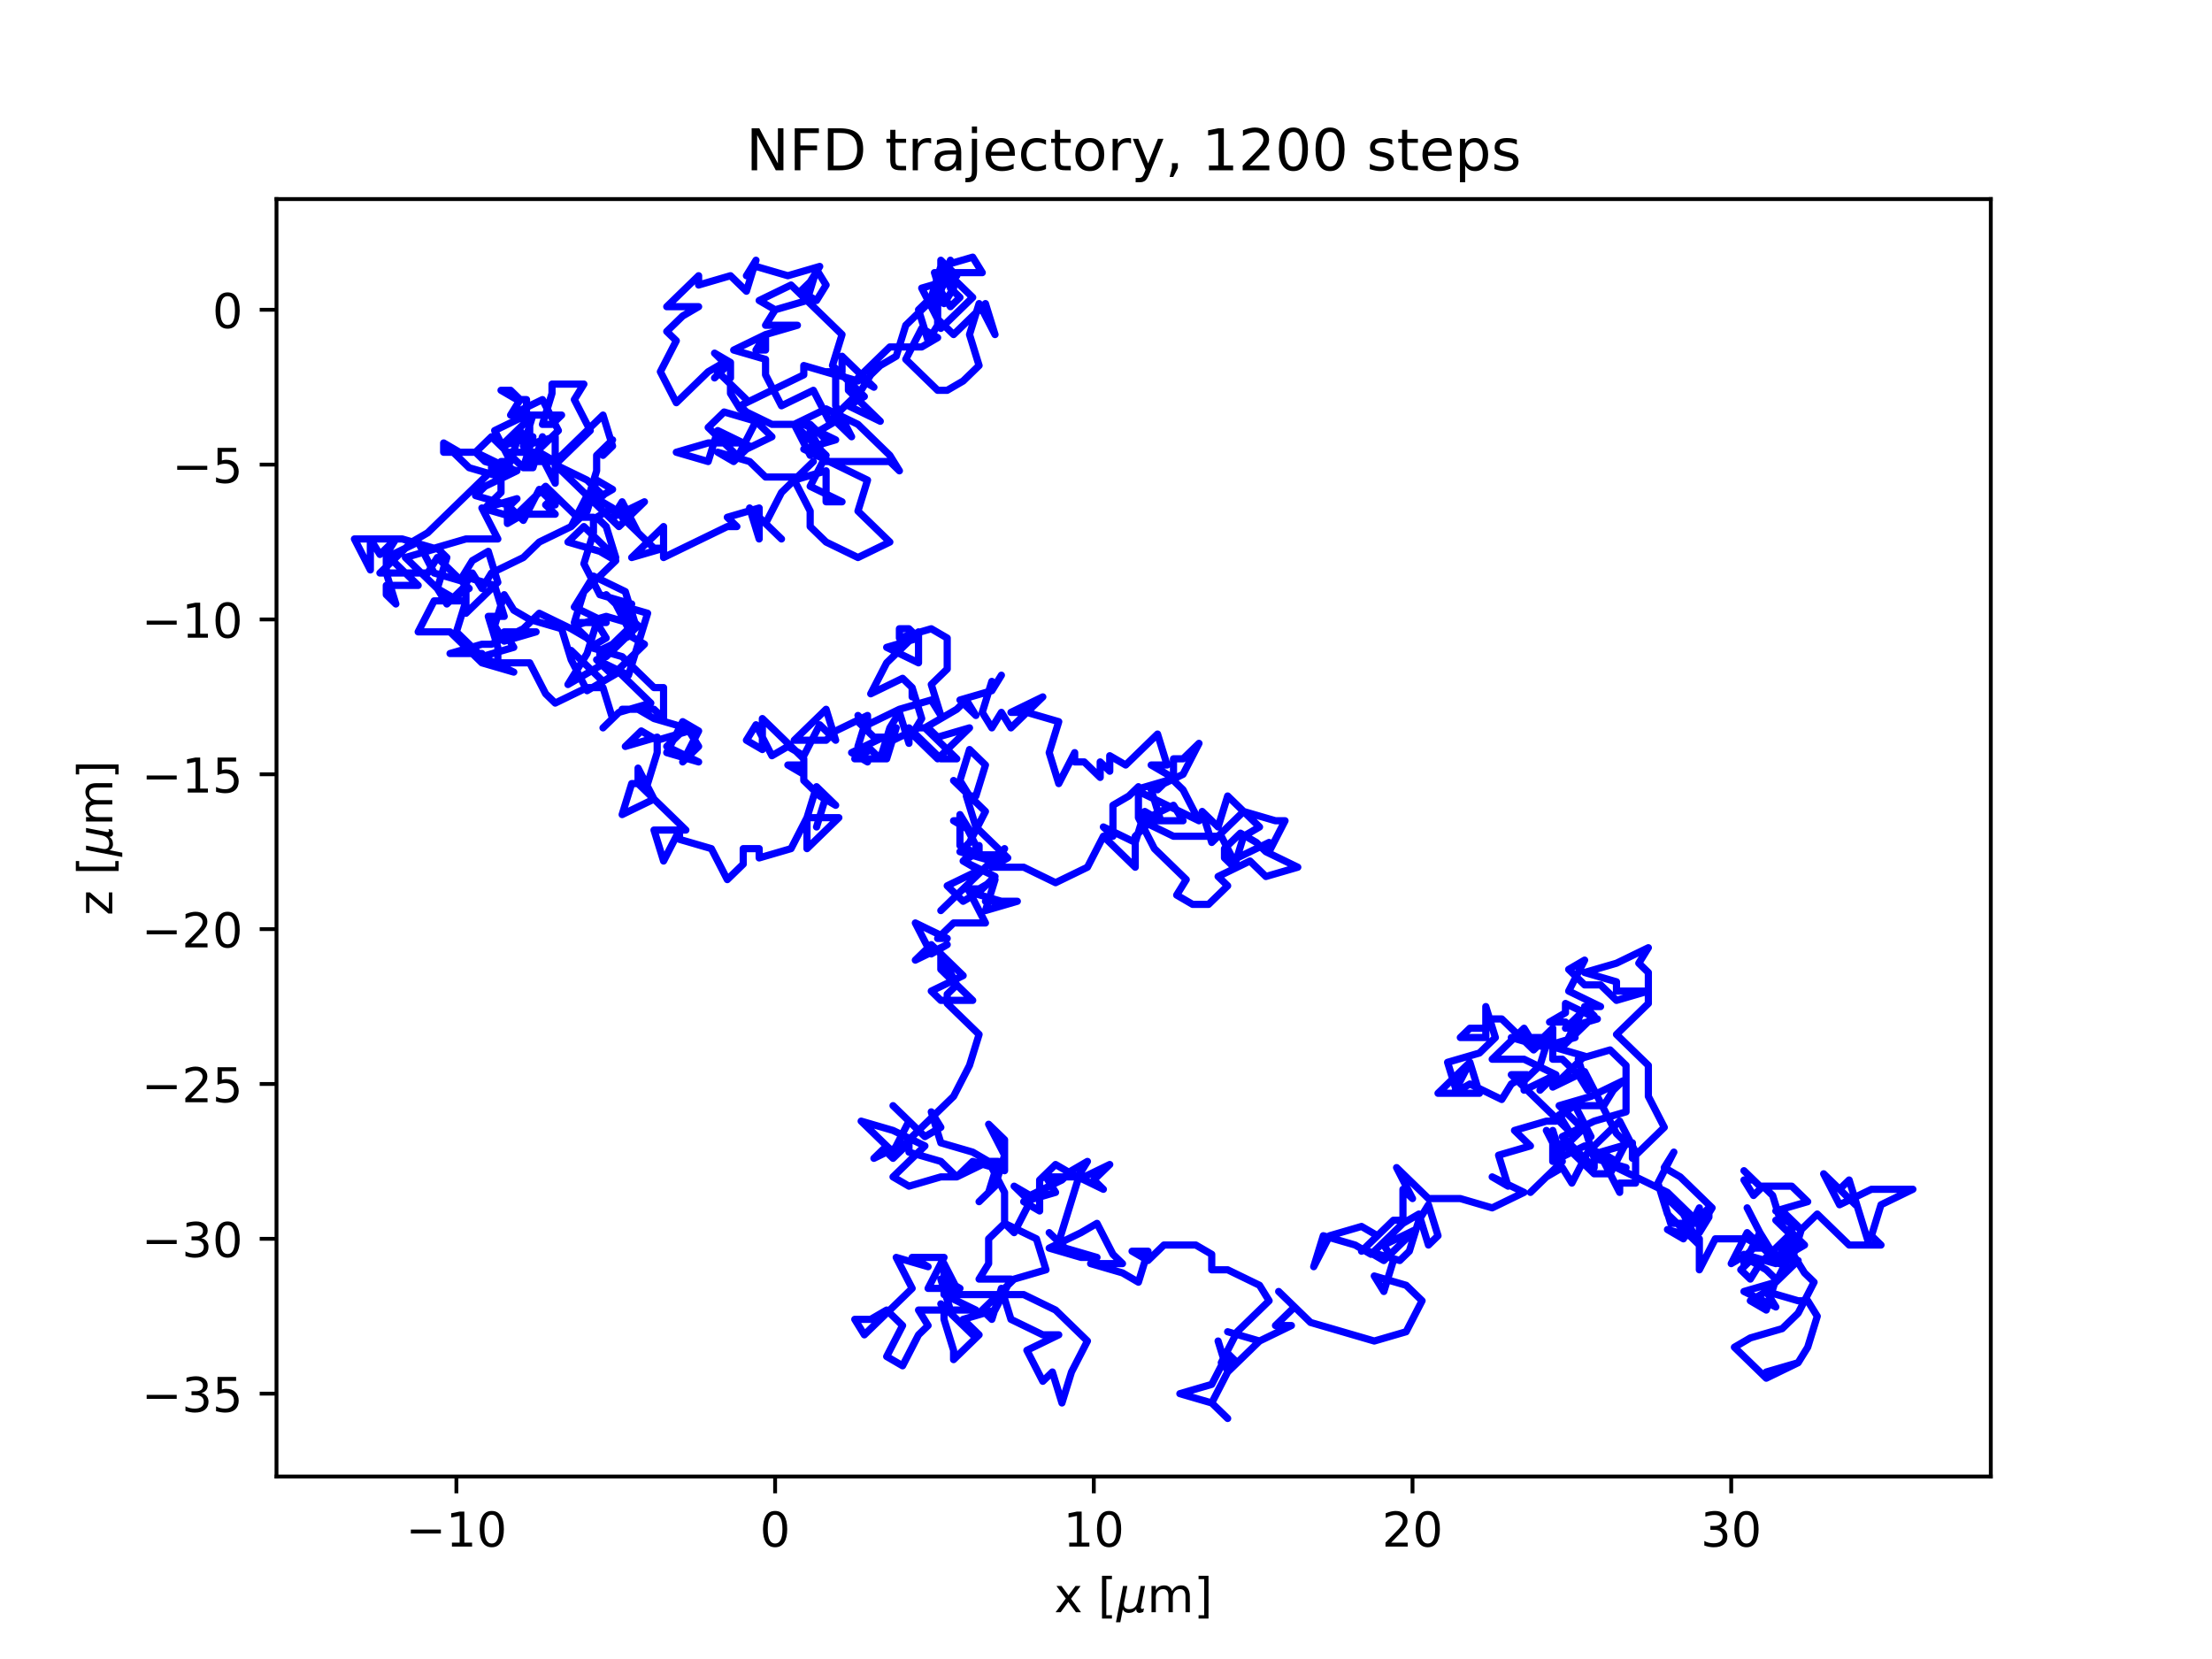 <?xml version="1.0" encoding="utf-8" standalone="no"?>
<!DOCTYPE svg PUBLIC "-//W3C//DTD SVG 1.1//EN"
  "http://www.w3.org/Graphics/SVG/1.1/DTD/svg11.dtd">
<!-- Created with matplotlib (https://matplotlib.org/) -->
<svg height="345.6pt" version="1.1" viewBox="0 0 460.8 345.6" width="460.8pt" xmlns="http://www.w3.org/2000/svg" xmlns:xlink="http://www.w3.org/1999/xlink">
 <defs>
  <style type="text/css">*{stroke-linecap:butt;stroke-linejoin:round;}</style>
 </defs>
 <g id="figure_1">
  <g id="patch_1">
   <path d="M 0 345.6 
L 460.8 345.6 
L 460.8 0 
L 0 0 
z
" style="fill:#ffffff;"/>
  </g>
  <g id="axes_1">
   <g id="patch_2">
    <path d="M 57.6 307.584 
L 414.72 307.584 
L 414.72 41.472 
L 57.6 41.472 
z
" style="fill:#ffffff;"/>
   </g>
   <g id="matplotlib.axis_1">
    <g id="xtick_1">
     <g id="line2d_1">
      <defs>
       <path d="M 0 0 
L 0 3.5 
" id="m70acdffa7f" style="stroke:#000000;stroke-width:0.8;"/>
      </defs>
      <g>
       <use style="stroke:#000000;stroke-width:0.8;" x="95.078" xlink:href="#m70acdffa7f" y="307.584"/>
      </g>
     </g>
     <g id="text_1">
      <!-- −10 -->
      <g transform="translate(84.526 322.182)scale(0.1 -0.1)">
       <defs>
        <path d="M 10.594 35.5 
L 73.188 35.5 
L 73.188 27.203 
L 10.594 27.203 
z
" id="DejaVuSans-8722"/>
        <path d="M 12.406 8.297 
L 28.516 8.297 
L 28.516 63.922 
L 10.984 60.406 
L 10.984 69.391 
L 28.422 72.906 
L 38.281 72.906 
L 38.281 8.297 
L 54.391 8.297 
L 54.391 0 
L 12.406 0 
z
" id="DejaVuSans-49"/>
        <path d="M 31.781 66.406 
Q 24.172 66.406 20.328 58.906 
Q 16.5 51.422 16.5 36.375 
Q 16.5 21.391 20.328 13.891 
Q 24.172 6.391 31.781 6.391 
Q 39.453 6.391 43.281 13.891 
Q 47.125 21.391 47.125 36.375 
Q 47.125 51.422 43.281 58.906 
Q 39.453 66.406 31.781 66.406 
z
M 31.781 74.219 
Q 44.047 74.219 50.516 64.516 
Q 56.984 54.828 56.984 36.375 
Q 56.984 17.969 50.516 8.266 
Q 44.047 -1.422 31.781 -1.422 
Q 19.531 -1.422 13.062 8.266 
Q 6.594 17.969 6.594 36.375 
Q 6.594 54.828 13.062 64.516 
Q 19.531 74.219 31.781 74.219 
z
" id="DejaVuSans-48"/>
       </defs>
       <use xlink:href="#DejaVuSans-8722"/>
       <use x="83.789" xlink:href="#DejaVuSans-49"/>
       <use x="147.412" xlink:href="#DejaVuSans-48"/>
      </g>
     </g>
    </g>
    <g id="xtick_2">
     <g id="line2d_2">
      <g>
       <use style="stroke:#000000;stroke-width:0.8;" x="161.47" xlink:href="#m70acdffa7f" y="307.584"/>
      </g>
     </g>
     <g id="text_2">
      <!-- 0 -->
      <g transform="translate(158.288 322.182)scale(0.1 -0.1)">
       <use xlink:href="#DejaVuSans-48"/>
      </g>
     </g>
    </g>
    <g id="xtick_3">
     <g id="line2d_3">
      <g>
       <use style="stroke:#000000;stroke-width:0.8;" x="227.861" xlink:href="#m70acdffa7f" y="307.584"/>
      </g>
     </g>
     <g id="text_3">
      <!-- 10 -->
      <g transform="translate(221.499 322.182)scale(0.1 -0.1)">
       <use xlink:href="#DejaVuSans-49"/>
       <use x="63.623" xlink:href="#DejaVuSans-48"/>
      </g>
     </g>
    </g>
    <g id="xtick_4">
     <g id="line2d_4">
      <g>
       <use style="stroke:#000000;stroke-width:0.8;" x="294.253" xlink:href="#m70acdffa7f" y="307.584"/>
      </g>
     </g>
     <g id="text_4">
      <!-- 20 -->
      <g transform="translate(287.89 322.182)scale(0.1 -0.1)">
       <defs>
        <path d="M 19.188 8.297 
L 53.609 8.297 
L 53.609 0 
L 7.328 0 
L 7.328 8.297 
Q 12.938 14.109 22.625 23.891 
Q 32.328 33.688 34.812 36.531 
Q 39.547 41.844 41.422 45.531 
Q 43.312 49.219 43.312 52.781 
Q 43.312 58.594 39.234 62.25 
Q 35.156 65.922 28.609 65.922 
Q 23.969 65.922 18.812 64.312 
Q 13.672 62.703 7.812 59.422 
L 7.812 69.391 
Q 13.766 71.781 18.938 73 
Q 24.125 74.219 28.422 74.219 
Q 39.75 74.219 46.484 68.547 
Q 53.219 62.891 53.219 53.422 
Q 53.219 48.922 51.531 44.891 
Q 49.859 40.875 45.406 35.406 
Q 44.188 33.984 37.641 27.219 
Q 31.109 20.453 19.188 8.297 
z
" id="DejaVuSans-50"/>
       </defs>
       <use xlink:href="#DejaVuSans-50"/>
       <use x="63.623" xlink:href="#DejaVuSans-48"/>
      </g>
     </g>
    </g>
    <g id="xtick_5">
     <g id="line2d_5">
      <g>
       <use style="stroke:#000000;stroke-width:0.8;" x="360.644" xlink:href="#m70acdffa7f" y="307.584"/>
      </g>
     </g>
     <g id="text_5">
      <!-- 30 -->
      <g transform="translate(354.282 322.182)scale(0.1 -0.1)">
       <defs>
        <path d="M 40.578 39.312 
Q 47.656 37.797 51.625 33 
Q 55.609 28.219 55.609 21.188 
Q 55.609 10.406 48.188 4.484 
Q 40.766 -1.422 27.094 -1.422 
Q 22.516 -1.422 17.656 -0.516 
Q 12.797 0.391 7.625 2.203 
L 7.625 11.719 
Q 11.719 9.328 16.594 8.109 
Q 21.484 6.891 26.812 6.891 
Q 36.078 6.891 40.938 10.547 
Q 45.797 14.203 45.797 21.188 
Q 45.797 27.641 41.281 31.266 
Q 36.766 34.906 28.719 34.906 
L 20.219 34.906 
L 20.219 43.016 
L 29.109 43.016 
Q 36.375 43.016 40.234 45.922 
Q 44.094 48.828 44.094 54.297 
Q 44.094 59.906 40.109 62.906 
Q 36.141 65.922 28.719 65.922 
Q 24.656 65.922 20.016 65.031 
Q 15.375 64.156 9.812 62.312 
L 9.812 71.094 
Q 15.438 72.656 20.344 73.438 
Q 25.25 74.219 29.594 74.219 
Q 40.828 74.219 47.359 69.109 
Q 53.906 64.016 53.906 55.328 
Q 53.906 49.266 50.438 45.094 
Q 46.969 40.922 40.578 39.312 
z
" id="DejaVuSans-51"/>
       </defs>
       <use xlink:href="#DejaVuSans-51"/>
       <use x="63.623" xlink:href="#DejaVuSans-48"/>
      </g>
     </g>
    </g>
    <g id="text_6">
     <!-- x [${\mu}$m] -->
     <g transform="translate(219.61 335.862)scale(0.1 -0.1)">
      <defs>
       <path d="M 54.891 54.688 
L 35.109 28.078 
L 55.906 0 
L 45.312 0 
L 29.391 21.484 
L 13.484 0 
L 2.875 0 
L 24.125 28.609 
L 4.688 54.688 
L 15.281 54.688 
L 29.781 35.203 
L 44.281 54.688 
z
" id="DejaVuSans-120"/>
       <path id="DejaVuSans-32"/>
       <path d="M 8.594 75.984 
L 29.297 75.984 
L 29.297 69 
L 17.578 69 
L 17.578 -6.203 
L 29.297 -6.203 
L 29.297 -13.188 
L 8.594 -13.188 
z
" id="DejaVuSans-91"/>
       <path d="M -1.312 -20.797 
L 13.375 54.688 
L 22.406 54.688 
L 15.766 20.656 
Q 15.578 19.625 15.422 18.359 
Q 15.281 17.094 15.281 15.828 
Q 15.281 11.281 18.141 8.828 
Q 21 6.391 26.312 6.391 
Q 33.547 6.391 37.984 10.484 
Q 42.438 14.594 44 22.797 
L 50.203 54.688 
L 59.188 54.688 
L 51.031 12.641 
Q 50.828 11.719 50.75 11.031 
Q 50.688 10.359 50.688 9.812 
Q 50.688 8.297 51.297 7.594 
Q 51.906 6.891 53.219 6.891 
Q 53.719 6.891 54.562 7.125 
Q 55.422 7.375 56.984 8.016 
L 55.609 0.781 
Q 53.469 -0.297 51.516 -0.859 
Q 49.562 -1.422 47.703 -1.422 
Q 44.484 -1.422 42.656 0.625 
Q 40.828 2.688 40.828 6.297 
Q 38.094 2.391 34.297 0.484 
Q 30.516 -1.422 25.391 -1.422 
Q 20.844 -1.422 17.453 0.672 
Q 14.062 2.781 12.984 6.203 
L 7.719 -20.797 
z
" id="DejaVuSans-Oblique-956"/>
       <path d="M 52 44.188 
Q 55.375 50.25 60.062 53.125 
Q 64.75 56 71.094 56 
Q 79.641 56 84.281 50.016 
Q 88.922 44.047 88.922 33.016 
L 88.922 0 
L 79.891 0 
L 79.891 32.719 
Q 79.891 40.578 77.094 44.375 
Q 74.312 48.188 68.609 48.188 
Q 61.625 48.188 57.562 43.547 
Q 53.516 38.922 53.516 30.906 
L 53.516 0 
L 44.484 0 
L 44.484 32.719 
Q 44.484 40.625 41.703 44.406 
Q 38.922 48.188 33.109 48.188 
Q 26.219 48.188 22.156 43.531 
Q 18.109 38.875 18.109 30.906 
L 18.109 0 
L 9.078 0 
L 9.078 54.688 
L 18.109 54.688 
L 18.109 46.188 
Q 21.188 51.219 25.484 53.609 
Q 29.781 56 35.688 56 
Q 41.656 56 45.828 52.969 
Q 50 49.953 52 44.188 
z
" id="DejaVuSans-109"/>
       <path d="M 30.422 75.984 
L 30.422 -13.188 
L 9.719 -13.188 
L 9.719 -6.203 
L 21.391 -6.203 
L 21.391 69 
L 9.719 69 
L 9.719 75.984 
z
" id="DejaVuSans-93"/>
      </defs>
      <use transform="translate(0 0.016)" xlink:href="#DejaVuSans-120"/>
      <use transform="translate(59.18 0.016)" xlink:href="#DejaVuSans-32"/>
      <use transform="translate(90.967 0.016)" xlink:href="#DejaVuSans-91"/>
      <use transform="translate(129.98 0.016)" xlink:href="#DejaVuSans-Oblique-956"/>
      <use transform="translate(193.604 0.016)" xlink:href="#DejaVuSans-109"/>
      <use transform="translate(291.016 0.016)" xlink:href="#DejaVuSans-93"/>
     </g>
    </g>
   </g>
   <g id="matplotlib.axis_2">
    <g id="ytick_1">
     <g id="line2d_6">
      <defs>
       <path d="M 0 0 
L -3.5 0 
" id="m8d04ade8d9" style="stroke:#000000;stroke-width:0.8;"/>
      </defs>
      <g>
       <use style="stroke:#000000;stroke-width:0.8;" x="57.6" xlink:href="#m8d04ade8d9" y="290.327"/>
      </g>
     </g>
     <g id="text_7">
      <!-- −35 -->
      <g transform="translate(29.495 294.126)scale(0.1 -0.1)">
       <defs>
        <path d="M 10.797 72.906 
L 49.516 72.906 
L 49.516 64.594 
L 19.828 64.594 
L 19.828 46.734 
Q 21.969 47.469 24.109 47.828 
Q 26.266 48.188 28.422 48.188 
Q 40.625 48.188 47.75 41.5 
Q 54.891 34.812 54.891 23.391 
Q 54.891 11.625 47.562 5.094 
Q 40.234 -1.422 26.906 -1.422 
Q 22.312 -1.422 17.547 -0.641 
Q 12.797 0.141 7.719 1.703 
L 7.719 11.625 
Q 12.109 9.234 16.797 8.062 
Q 21.484 6.891 26.703 6.891 
Q 35.156 6.891 40.078 11.328 
Q 45.016 15.766 45.016 23.391 
Q 45.016 31 40.078 35.438 
Q 35.156 39.891 26.703 39.891 
Q 22.75 39.891 18.812 39.016 
Q 14.891 38.141 10.797 36.281 
z
" id="DejaVuSans-53"/>
       </defs>
       <use xlink:href="#DejaVuSans-8722"/>
       <use x="83.789" xlink:href="#DejaVuSans-51"/>
       <use x="147.412" xlink:href="#DejaVuSans-53"/>
      </g>
     </g>
    </g>
    <g id="ytick_2">
     <g id="line2d_7">
      <g>
       <use style="stroke:#000000;stroke-width:0.8;" x="57.6" xlink:href="#m8d04ade8d9" y="258.071"/>
      </g>
     </g>
     <g id="text_8">
      <!-- −30 -->
      <g transform="translate(29.495 261.87)scale(0.1 -0.1)">
       <use xlink:href="#DejaVuSans-8722"/>
       <use x="83.789" xlink:href="#DejaVuSans-51"/>
       <use x="147.412" xlink:href="#DejaVuSans-48"/>
      </g>
     </g>
    </g>
    <g id="ytick_3">
     <g id="line2d_8">
      <g>
       <use style="stroke:#000000;stroke-width:0.8;" x="57.6" xlink:href="#m8d04ade8d9" y="225.815"/>
      </g>
     </g>
     <g id="text_9">
      <!-- −25 -->
      <g transform="translate(29.495 229.614)scale(0.1 -0.1)">
       <use xlink:href="#DejaVuSans-8722"/>
       <use x="83.789" xlink:href="#DejaVuSans-50"/>
       <use x="147.412" xlink:href="#DejaVuSans-53"/>
      </g>
     </g>
    </g>
    <g id="ytick_4">
     <g id="line2d_9">
      <g>
       <use style="stroke:#000000;stroke-width:0.8;" x="57.6" xlink:href="#m8d04ade8d9" y="193.559"/>
      </g>
     </g>
     <g id="text_10">
      <!-- −20 -->
      <g transform="translate(29.495 197.358)scale(0.1 -0.1)">
       <use xlink:href="#DejaVuSans-8722"/>
       <use x="83.789" xlink:href="#DejaVuSans-50"/>
       <use x="147.412" xlink:href="#DejaVuSans-48"/>
      </g>
     </g>
    </g>
    <g id="ytick_5">
     <g id="line2d_10">
      <g>
       <use style="stroke:#000000;stroke-width:0.8;" x="57.6" xlink:href="#m8d04ade8d9" y="161.303"/>
      </g>
     </g>
     <g id="text_11">
      <!-- −15 -->
      <g transform="translate(29.495 165.102)scale(0.1 -0.1)">
       <use xlink:href="#DejaVuSans-8722"/>
       <use x="83.789" xlink:href="#DejaVuSans-49"/>
       <use x="147.412" xlink:href="#DejaVuSans-53"/>
      </g>
     </g>
    </g>
    <g id="ytick_6">
     <g id="line2d_11">
      <g>
       <use style="stroke:#000000;stroke-width:0.8;" x="57.6" xlink:href="#m8d04ade8d9" y="129.047"/>
      </g>
     </g>
     <g id="text_12">
      <!-- −10 -->
      <g transform="translate(29.495 132.846)scale(0.1 -0.1)">
       <use xlink:href="#DejaVuSans-8722"/>
       <use x="83.789" xlink:href="#DejaVuSans-49"/>
       <use x="147.412" xlink:href="#DejaVuSans-48"/>
      </g>
     </g>
    </g>
    <g id="ytick_7">
     <g id="line2d_12">
      <g>
       <use style="stroke:#000000;stroke-width:0.8;" x="57.6" xlink:href="#m8d04ade8d9" y="96.791"/>
      </g>
     </g>
     <g id="text_13">
      <!-- −5 -->
      <g transform="translate(35.858 100.59)scale(0.1 -0.1)">
       <use xlink:href="#DejaVuSans-8722"/>
       <use x="83.789" xlink:href="#DejaVuSans-53"/>
      </g>
     </g>
    </g>
    <g id="ytick_8">
     <g id="line2d_13">
      <g>
       <use style="stroke:#000000;stroke-width:0.8;" x="57.6" xlink:href="#m8d04ade8d9" y="64.535"/>
      </g>
     </g>
     <g id="text_14">
      <!-- 0 -->
      <g transform="translate(44.237 68.334)scale(0.1 -0.1)">
       <use xlink:href="#DejaVuSans-48"/>
      </g>
     </g>
    </g>
    <g id="text_15">
     <!-- z [${\mu}$m] -->
     <g transform="translate(23.395 190.728)rotate(-90)scale(0.1 -0.1)">
      <defs>
       <path d="M 5.516 54.688 
L 48.188 54.688 
L 48.188 46.484 
L 14.406 7.172 
L 48.188 7.172 
L 48.188 0 
L 4.297 0 
L 4.297 8.203 
L 38.094 47.516 
L 5.516 47.516 
z
" id="DejaVuSans-122"/>
      </defs>
      <use transform="translate(0 0.016)" xlink:href="#DejaVuSans-122"/>
      <use transform="translate(52.49 0.016)" xlink:href="#DejaVuSans-32"/>
      <use transform="translate(84.277 0.016)" xlink:href="#DejaVuSans-91"/>
      <use transform="translate(123.291 0.016)" xlink:href="#DejaVuSans-Oblique-956"/>
      <use transform="translate(186.914 0.016)" xlink:href="#DejaVuSans-109"/>
      <use transform="translate(284.326 0.016)" xlink:href="#DejaVuSans-93"/>
     </g>
    </g>
   </g>
   <g id="line2d_14">
    <path clip-path="url(#pd088f63773)" d="M 161.47 64.535 
L 158.15 62.6 
L 164.789 59.374 
L 175.412 69.696 
L 173.42 76.147 
L 180.059 82.598 
L 176.74 84.534 
L 183.379 87.759 
L 176.74 81.308 
L 176.74 79.373 
L 178.731 79.373 
L 172.092 77.437 
L 175.412 77.437 
L 175.412 74.212 
L 182.051 80.663 
L 178.731 78.728 
L 185.37 72.276 
L 192.01 72.276 
L 195.329 70.341 
L 192.01 68.406 
L 188.69 74.857 
L 195.329 81.308 
L 197.321 81.308 
L 200.641 79.373 
L 203.96 76.147 
L 201.968 69.696 
L 203.96 63.245 
L 207.28 69.696 
L 205.288 63.245 
L 198.649 69.696 
L 195.329 66.47 
L 192.01 60.019 
L 198.649 58.084 
L 198.649 60.019 
L 196.657 63.245 
L 194.665 56.794 
L 204.624 56.794 
L 202.632 53.568 
L 195.993 55.503 
L 202.632 61.955 
L 195.993 68.406 
L 194.001 61.955 
L 195.993 55.503 
L 199.313 57.439 
L 195.993 54.213 
L 195.993 60.664 
L 197.985 54.213 
L 195.993 60.664 
L 197.985 63.89 
L 197.985 63.89 
L 199.977 61.955 
L 197.985 60.019 
L 197.985 58.084 
L 191.346 64.535 
L 193.337 70.986 
L 195.329 67.761 
L 195.329 61.309 
L 188.69 67.761 
L 186.698 74.212 
L 183.379 76.147 
L 181.387 78.083 
L 179.395 81.308 
L 172.756 87.759 
L 169.437 81.308 
L 162.797 84.534 
L 159.478 78.083 
L 159.478 74.857 
L 152.839 72.922 
L 159.478 69.696 
L 159.478 72.922 
L 157.486 72.922 
L 159.478 69.696 
L 166.117 67.761 
L 159.478 67.761 
L 161.47 64.535 
L 168.109 62.6 
L 170.1 56.148 
L 172.092 59.374 
L 170.1 62.6 
L 166.781 60.664 
L 168.773 58.729 
L 170.764 55.503 
L 164.125 57.439 
L 157.486 55.503 
L 155.494 57.439 
L 157.486 54.213 
L 155.494 60.664 
L 152.175 57.439 
L 145.536 59.374 
L 145.536 57.439 
L 138.896 63.89 
L 145.536 63.89 
L 142.216 65.825 
L 138.896 69.051 
L 140.888 70.986 
L 137.569 77.437 
L 140.888 83.889 
L 147.527 77.437 
L 150.847 75.502 
L 148.855 73.567 
L 152.175 75.502 
L 152.175 78.728 
L 152.175 75.502 
L 148.855 78.728 
L 150.847 76.792 
L 148.855 76.792 
L 155.494 83.244 
L 152.175 80.018 
L 152.175 81.953 
L 154.166 85.179 
L 160.806 88.404 
L 167.445 88.404 
L 174.084 91.63 
L 167.445 93.565 
L 180.723 100.017 
L 178.731 106.468 
L 185.37 112.919 
L 178.731 116.145 
L 172.092 112.919 
L 168.773 109.693 
L 168.773 106.468 
L 165.453 100.017 
L 172.092 98.081 
L 172.092 104.532 
L 175.412 104.532 
L 168.773 101.307 
L 172.092 94.856 
L 165.453 88.404 
L 168.773 88.404 
L 172.092 91.63 
L 168.773 94.856 
L 165.453 88.404 
L 172.092 85.179 
L 178.731 88.404 
L 185.37 94.856 
L 187.362 98.081 
L 185.37 96.146 
L 172.092 96.146 
L 168.773 89.695 
L 170.764 89.695 
L 174.084 87.759 
L 177.404 90.985 
L 174.084 84.534 
L 174.084 78.083 
L 167.445 76.147 
L 167.445 78.083 
L 154.166 84.534 
L 157.486 87.759 
L 154.166 94.211 
L 160.806 90.985 
L 157.486 87.759 
L 150.847 85.824 
L 147.527 89.05 
L 154.166 95.501 
L 150.847 92.275 
L 150.847 90.34 
L 154.166 92.275 
L 147.527 92.275 
L 140.888 94.211 
L 147.527 96.146 
L 149.519 89.695 
L 156.158 92.92 
L 152.839 96.146 
L 149.519 94.211 
L 156.158 96.146 
L 159.478 99.372 
L 166.117 99.372 
L 169.437 96.146 
L 162.797 102.597 
L 159.478 109.048 
L 162.797 112.274 
L 156.158 105.823 
L 158.15 112.274 
L 158.15 105.823 
L 151.511 107.758 
L 153.503 109.693 
L 151.511 109.693 
L 138.233 116.145 
L 138.233 109.693 
L 131.593 116.145 
L 131.593 116.145 
L 138.233 114.209 
L 136.241 114.209 
L 129.602 107.758 
L 132.921 110.984 
L 129.602 104.532 
L 127.61 107.758 
L 134.249 104.532 
L 128.938 109.693 
L 122.299 103.242 
L 125.618 103.242 
L 122.299 100.017 
L 115.659 96.791 
L 122.299 103.242 
L 118.979 109.693 
L 118.979 109.693 
L 122.299 106.468 
L 122.299 104.532 
L 124.29 98.081 
L 124.29 94.856 
L 127.61 91.63 
L 125.618 94.856 
L 127.61 92.92 
L 125.618 86.469 
L 115.659 96.146 
L 112.34 94.211 
L 105.701 94.211 
L 112.34 94.211 
L 115.659 100.662 
L 115.659 90.985 
L 109.02 92.92 
L 111.012 86.469 
L 104.373 92.92 
L 111.012 90.985 
L 109.02 97.436 
L 111.012 97.436 
L 113.004 90.985 
L 111.012 97.436 
L 109.02 97.436 
L 102.381 90.985 
L 99.062 94.211 
L 105.701 97.436 
L 102.381 97.436 
L 104.373 99.372 
L 106.365 97.436 
L 104.373 99.372 
L 97.734 97.436 
L 94.414 94.211 
L 92.422 94.211 
L 92.422 92.275 
L 95.742 94.211 
L 99.062 94.211 
L 101.053 96.146 
L 101.053 96.146 
L 107.692 98.081 
L 101.053 101.307 
L 99.062 103.242 
L 105.701 105.178 
L 109.02 108.403 
L 112.34 101.952 
L 115.659 105.178 
L 115.659 103.242 
L 115.659 103.242 
L 113.668 105.178 
L 115.659 107.113 
L 109.02 107.113 
L 105.701 109.048 
L 105.701 105.823 
L 107.692 103.887 
L 101.053 105.823 
L 104.373 102.597 
L 104.373 96.146 
L 106.365 96.146 
L 103.045 89.695 
L 109.684 86.469 
L 109.684 83.244 
L 107.692 83.244 
L 104.373 81.308 
L 106.365 81.308 
L 108.356 83.244 
L 106.365 86.469 
L 113.004 83.244 
L 116.323 89.695 
L 109.684 96.146 
L 116.323 96.146 
L 122.962 89.695 
L 119.643 83.244 
L 121.635 80.018 
L 114.995 80.018 
L 114.995 81.953 
L 113.004 88.404 
L 114.995 88.404 
L 116.987 86.469 
L 110.348 86.469 
L 110.348 92.92 
L 108.356 89.695 
L 106.365 96.146 
L 104.373 96.146 
L 89.103 110.984 
L 85.783 112.919 
L 79.144 119.37 
L 89.103 119.37 
L 91.095 116.145 
L 97.734 122.596 
L 94.414 124.531 
L 91.095 122.596 
L 84.455 116.145 
L 91.095 114.209 
L 93.086 116.145 
L 91.095 122.596 
L 93.086 125.821 
L 96.406 122.596 
L 98.398 119.37 
L 100.389 122.596 
L 102.381 119.37 
L 109.02 116.145 
L 112.34 112.919 
L 112.34 112.919 
L 118.979 109.693 
L 122.299 106.468 
L 124.29 100.017 
L 127.61 101.952 
L 124.29 103.887 
L 127.61 105.823 
L 124.29 107.758 
L 126.282 109.693 
L 128.274 116.145 
L 121.635 109.693 
L 118.315 112.919 
L 124.954 114.854 
L 128.274 116.79 
L 121.635 123.241 
L 119.643 129.692 
L 126.282 129.692 
L 119.643 126.467 
L 123.626 120.015 
L 130.266 123.241 
L 132.257 129.692 
L 125.618 136.143 
L 122.299 132.918 
L 118.979 130.982 
L 112.34 127.757 
L 109.02 130.982 
L 102.381 134.208 
L 100.389 134.208 
L 93.75 136.143 
L 100.389 136.143 
L 98.398 136.143 
L 101.717 138.079 
L 95.078 131.628 
L 97.07 125.176 
L 90.431 125.176 
L 87.111 131.628 
L 93.75 131.628 
L 100.389 138.079 
L 107.028 140.014 
L 100.389 136.788 
L 107.028 134.853 
L 105.037 131.628 
L 111.676 131.628 
L 105.037 133.563 
L 103.045 130.337 
L 105.037 123.886 
L 107.028 127.112 
L 110.348 129.047 
L 116.987 130.982 
L 118.979 137.434 
L 122.299 143.885 
L 125.618 141.949 
L 118.979 135.498 
L 125.618 141.949 
L 128.938 140.014 
L 135.577 146.465 
L 128.938 148.401 
L 125.618 151.626 
L 127.61 149.691 
L 125.618 143.24 
L 122.299 143.24 
L 115.659 146.465 
L 113.668 144.53 
L 110.348 138.079 
L 103.709 138.079 
L 103.709 134.853 
L 101.717 128.402 
L 105.037 128.402 
L 103.045 121.951 
L 96.406 120.015 
L 98.398 116.79 
L 101.717 114.854 
L 103.709 121.306 
L 97.07 127.757 
L 97.07 121.306 
L 90.431 119.37 
L 87.111 112.919 
L 80.472 116.145 
L 80.472 119.37 
L 82.464 125.821 
L 80.472 123.886 
L 80.472 121.951 
L 87.111 121.951 
L 80.472 115.5 
L 82.464 112.274 
L 79.144 115.5 
L 77.152 112.274 
L 73.833 112.274 
L 77.152 118.725 
L 77.152 112.274 
L 83.791 112.274 
L 90.431 114.209 
L 97.07 112.274 
L 103.709 112.274 
L 100.389 105.823 
L 107.028 107.758 
L 113.668 101.307 
L 120.307 107.758 
L 123.626 107.758 
L 123.626 110.984 
L 121.635 117.435 
L 124.954 123.886 
L 131.593 125.821 
L 128.274 125.821 
L 134.913 127.757 
L 130.929 140.659 
L 124.29 137.434 
L 127.61 140.659 
L 134.249 134.208 
L 130.929 132.273 
L 132.921 130.337 
L 126.282 136.788 
L 119.643 130.337 
L 126.282 128.402 
L 132.921 130.337 
L 126.282 123.886 
L 128.274 125.821 
L 131.593 132.273 
L 124.954 135.498 
L 124.954 138.724 
L 118.315 142.595 
L 122.299 136.143 
L 124.29 129.692 
L 126.282 132.918 
L 122.962 134.853 
L 129.602 136.788 
L 136.241 143.24 
L 138.233 143.24 
L 138.233 149.691 
L 136.241 147.756 
L 129.602 147.756 
L 132.921 147.756 
L 136.241 149.691 
L 142.88 151.626 
L 138.896 155.497 
L 145.536 158.723 
L 138.896 156.787 
L 142.216 150.336 
L 145.536 152.271 
L 142.216 158.723 
L 145.536 155.497 
L 143.544 152.271 
L 136.905 154.207 
L 133.585 152.271 
L 130.266 155.497 
L 136.905 153.562 
L 136.905 156.787 
L 134.913 163.238 
L 131.593 163.238 
L 131.593 163.238 
L 129.602 169.69 
L 136.241 166.464 
L 132.921 160.013 
L 132.921 163.238 
L 142.88 172.915 
L 136.241 172.915 
L 138.233 179.366 
L 141.552 172.915 
L 141.552 174.851 
L 148.191 176.786 
L 151.511 183.237 
L 154.83 180.012 
L 154.83 176.786 
L 158.15 176.786 
L 158.15 178.721 
L 164.789 176.786 
L 168.109 170.335 
L 174.748 170.335 
L 168.109 176.786 
L 168.109 170.335 
L 170.1 163.884 
L 172.092 165.819 
L 170.1 172.27 
L 172.092 165.819 
L 174.084 167.754 
L 170.764 165.819 
L 167.445 162.593 
L 167.445 159.368 
L 164.125 159.368 
L 167.445 161.303 
L 167.445 158.077 
L 158.814 149.691 
L 158.814 156.142 
L 155.494 154.207 
L 157.486 150.981 
L 160.806 157.432 
L 164.125 155.497 
L 167.445 157.432 
L 170.764 150.981 
L 174.084 154.207 
L 172.092 147.756 
L 165.453 154.207 
L 172.092 154.207 
L 174.084 152.271 
L 180.723 149.046 
L 180.723 152.271 
L 180.723 149.046 
L 178.731 155.497 
L 180.723 158.723 
L 177.404 156.787 
L 184.043 153.562 
L 182.051 153.562 
L 178.731 150.336 
L 180.723 152.271 
L 178.731 149.046 
L 180.723 150.981 
L 187.362 147.756 
L 194.001 145.82 
L 195.993 149.046 
L 194.001 142.595 
L 197.321 139.369 
L 197.321 132.918 
L 194.001 130.982 
L 187.362 132.918 
L 187.362 130.982 
L 189.354 130.982 
L 191.346 132.918 
L 184.707 134.853 
L 191.346 138.079 
L 191.346 131.628 
L 184.707 138.079 
L 181.387 144.53 
L 188.026 141.304 
L 190.018 143.24 
L 190.018 145.175 
L 190.018 143.24 
L 192.01 149.691 
L 190.018 152.916 
L 195.329 158.077 
L 201.968 151.626 
L 195.329 153.562 
L 193.337 151.626 
L 191.346 151.626 
L 191.346 151.626 
L 184.707 154.852 
L 186.698 151.626 
L 184.707 158.077 
L 178.067 158.077 
L 181.387 156.142 
L 183.379 158.077 
L 185.37 151.626 
L 187.362 148.401 
L 189.354 154.852 
L 189.354 151.626 
L 195.993 158.077 
L 199.313 158.077 
L 192.674 151.626 
L 199.313 147.756 
L 201.304 145.82 
L 203.296 149.046 
L 199.977 145.82 
L 206.616 143.885 
L 208.608 140.659 
L 206.616 143.885 
L 206.616 141.949 
L 204.624 148.401 
L 206.616 151.626 
L 208.608 148.401 
L 210.599 151.626 
L 217.238 145.175 
L 210.599 148.401 
L 213.919 148.401 
L 220.558 150.336 
L 218.566 156.787 
L 220.558 163.238 
L 223.878 156.787 
L 223.878 158.723 
L 225.869 158.723 
L 229.189 161.948 
L 229.189 158.723 
L 231.181 160.658 
L 231.181 157.432 
L 234.5 159.368 
L 241.139 152.916 
L 243.131 159.368 
L 239.812 159.368 
L 243.131 161.303 
L 246.451 164.529 
L 249.77 170.98 
L 236.492 164.529 
L 243.131 162.593 
L 241.139 164.529 
L 244.459 161.303 
L 244.459 158.077 
L 246.451 158.077 
L 249.77 154.852 
L 246.451 161.303 
L 239.812 164.529 
L 241.803 170.98 
L 238.484 169.044 
L 236.492 175.496 
L 229.853 172.27 
L 231.845 174.205 
L 231.845 167.754 
L 235.164 165.819 
L 237.156 163.884 
L 237.156 170.335 
L 240.475 176.786 
L 247.115 183.237 
L 245.123 186.463 
L 248.442 188.398 
L 251.762 188.398 
L 255.745 184.527 
L 253.754 182.592 
L 260.393 179.366 
L 263.712 182.592 
L 270.352 180.657 
L 263.712 177.431 
L 261.721 175.496 
L 258.401 173.56 
L 255.082 176.786 
L 255.082 178.721 
L 257.073 180.657 
L 259.065 174.205 
L 262.385 172.27 
L 255.745 165.819 
L 253.754 172.27 
L 250.434 169.044 
L 252.426 175.496 
L 259.065 169.044 
L 265.704 170.98 
L 267.696 170.98 
L 264.376 177.431 
L 264.376 175.496 
L 257.737 178.721 
L 255.745 178.721 
L 257.737 180.657 
L 254.418 174.205 
L 244.459 174.205 
L 237.82 170.98 
L 244.459 167.754 
L 246.451 170.98 
L 239.812 170.98 
L 236.492 174.205 
L 236.492 180.657 
L 229.853 174.205 
L 226.533 180.657 
L 219.894 183.882 
L 213.255 180.657 
L 206.616 180.657 
L 209.935 178.721 
L 203.296 172.27 
L 201.304 165.819 
L 203.296 165.819 
L 205.288 159.368 
L 201.968 156.142 
L 199.977 162.593 
L 201.968 165.819 
L 198.649 162.593 
L 205.288 169.044 
L 201.968 175.496 
L 199.977 177.431 
L 206.616 179.366 
L 199.977 176.141 
L 199.977 169.69 
L 201.968 172.915 
L 198.649 170.98 
L 200.641 170.98 
L 203.96 177.431 
L 200.641 179.366 
L 203.96 181.302 
L 197.321 184.527 
L 200.641 187.753 
L 203.96 185.818 
L 207.28 182.592 
L 200.641 179.366 
L 203.96 176.141 
L 203.96 178.076 
L 209.271 178.076 
L 207.28 180.012 
L 209.271 176.786 
L 195.993 189.688 
L 200.641 185.172 
L 203.96 185.172 
L 207.28 183.237 
L 207.28 183.237 
L 205.288 189.688 
L 211.927 187.753 
L 205.288 187.753 
L 208.608 187.753 
L 201.968 185.818 
L 205.288 192.269 
L 198.649 192.269 
L 195.329 195.494 
L 197.321 195.494 
L 190.682 192.269 
L 190.682 192.269 
L 194.001 198.72 
L 197.321 196.785 
L 190.682 200.01 
L 194.001 196.785 
L 200.641 203.236 
L 194.001 206.461 
L 195.993 208.397 
L 202.632 208.397 
L 195.993 201.946 
L 195.993 198.72 
L 199.313 205.171 
L 197.321 207.107 
L 197.321 209.042 
L 203.96 215.493 
L 201.968 221.944 
L 198.649 228.396 
L 188.69 238.072 
L 182.051 241.298 
L 184.043 239.363 
L 186.034 241.298 
L 189.354 238.072 
L 189.354 240.008 
L 195.993 241.943 
L 199.313 245.169 
L 205.952 241.943 
L 207.944 241.943 
L 205.952 248.394 
L 203.96 250.33 
L 207.28 247.104 
L 209.271 240.653 
L 205.952 234.202 
L 209.271 237.427 
L 209.271 237.427 
L 209.271 243.878 
L 202.632 241.943 
L 199.313 245.169 
L 195.993 245.169 
L 189.354 247.104 
L 189.354 247.104 
L 186.034 245.169 
L 192.674 238.717 
L 186.034 235.492 
L 179.395 233.556 
L 186.034 240.008 
L 189.354 233.556 
L 186.034 230.331 
L 192.674 236.782 
L 195.993 234.847 
L 194.001 231.621 
L 195.993 238.072 
L 202.632 240.008 
L 205.952 241.943 
L 209.271 248.394 
L 209.271 254.845 
L 215.911 258.071 
L 217.902 264.522 
L 211.263 266.458 
L 204.624 272.909 
L 206.616 274.844 
L 208.608 268.393 
L 210.599 274.844 
L 217.238 278.07 
L 220.558 278.07 
L 213.919 281.295 
L 217.238 287.747 
L 219.23 285.811 
L 221.222 292.262 
L 223.214 285.811 
L 226.533 279.36 
L 219.894 272.909 
L 213.255 269.683 
L 197.985 269.683 
L 195.993 266.458 
L 197.985 272.909 
L 191.346 272.909 
L 193.337 276.134 
L 191.346 278.07 
L 188.026 284.521 
L 184.707 282.586 
L 188.026 276.134 
L 184.707 272.909 
L 181.387 274.844 
L 178.067 274.844 
L 180.059 278.07 
L 190.018 268.393 
L 186.698 261.942 
L 193.337 263.877 
L 190.018 261.942 
L 196.657 261.942 
L 193.337 268.393 
L 199.977 268.393 
L 196.657 266.458 
L 199.977 269.683 
L 196.657 263.232 
L 196.657 269.683 
L 203.296 272.909 
L 196.657 272.909 
L 196.657 274.844 
L 198.649 281.295 
L 198.649 283.231 
L 203.96 278.07 
L 200.641 274.844 
L 202.632 278.07 
L 195.993 271.619 
L 202.632 278.07 
L 200.641 274.844 
L 207.28 272.909 
L 210.599 266.458 
L 203.96 266.458 
L 205.952 263.232 
L 205.952 258.071 
L 209.271 254.845 
L 211.263 256.781 
L 214.583 250.33 
L 211.263 247.104 
L 214.583 249.039 
L 221.222 245.814 
L 223.214 243.878 
L 226.533 241.943 
L 224.541 245.169 
L 217.902 245.169 
L 219.894 248.394 
L 213.255 250.33 
L 216.575 252.265 
L 216.575 245.814 
L 219.894 242.588 
L 223.214 244.524 
L 229.853 247.749 
L 227.861 245.814 
L 231.181 242.588 
L 224.541 245.814 
L 220.558 258.716 
L 218.566 256.781 
L 221.886 260.006 
L 228.525 261.942 
L 225.205 261.942 
L 218.566 260.006 
L 225.205 256.781 
L 228.525 254.845 
L 231.845 261.297 
L 231.845 261.297 
L 233.836 263.232 
L 227.197 263.232 
L 233.836 265.167 
L 237.156 267.103 
L 239.148 260.652 
L 235.828 260.652 
L 239.148 262.587 
L 242.467 259.361 
L 249.106 259.361 
L 252.426 261.297 
L 252.426 264.522 
L 255.745 264.522 
L 262.385 267.748 
L 264.376 270.973 
L 257.737 277.425 
L 254.418 283.876 
L 257.737 283.876 
L 255.745 281.94 
L 252.426 288.392 
L 245.787 290.327 
L 252.426 292.262 
L 255.745 295.488 
L 252.426 292.262 
L 255.745 285.811 
L 255.745 285.811 
L 253.754 279.36 
L 255.745 285.811 
L 262.385 279.36 
L 255.745 277.425 
L 262.385 279.36 
L 269.024 276.134 
L 265.704 276.134 
L 269.688 272.264 
L 266.368 269.038 
L 273.007 275.489 
L 286.286 279.36 
L 292.925 277.425 
L 296.244 270.973 
L 292.925 267.748 
L 286.286 265.812 
L 288.277 269.038 
L 290.269 262.587 
L 288.277 259.361 
L 294.916 256.136 
L 288.277 262.587 
L 284.958 260.652 
L 291.597 262.587 
L 293.589 260.652 
L 295.58 254.2 
L 297.572 250.975 
L 299.564 257.426 
L 297.572 259.361 
L 295.58 252.91 
L 292.261 254.845 
L 285.622 261.297 
L 282.302 259.361 
L 275.663 257.426 
L 273.671 263.877 
L 276.991 257.426 
L 283.63 255.491 
L 286.95 257.426 
L 283.63 260.652 
L 290.269 254.2 
L 292.261 254.2 
L 292.261 247.749 
L 294.253 249.684 
L 290.933 243.233 
L 297.572 249.684 
L 304.211 249.684 
L 310.85 251.62 
L 317.49 248.394 
L 310.85 245.169 
L 314.17 247.104 
L 312.178 240.653 
L 318.817 238.717 
L 315.498 235.492 
L 322.137 233.556 
L 324.129 233.556 
L 327.448 230.331 
L 334.087 230.331 
L 336.079 227.105 
L 338.071 225.17 
L 331.432 228.396 
L 324.793 230.331 
L 331.432 236.782 
L 328.112 230.331 
L 324.793 232.266 
L 326.784 235.492 
L 314.834 223.88 
L 318.154 223.88 
L 314.834 225.815 
L 312.842 229.041 
L 306.203 225.815 
L 302.883 227.75 
L 306.203 221.299 
L 299.564 227.75 
L 302.883 227.75 
L 306.203 221.299 
L 308.195 227.75 
L 301.556 227.75 
L 303.547 227.75 
L 301.556 221.299 
L 308.195 219.364 
L 311.514 216.138 
L 309.523 209.687 
L 309.523 216.138 
L 304.211 216.138 
L 306.203 214.203 
L 309.523 214.203 
L 309.523 212.268 
L 312.842 212.268 
L 319.481 218.719 
L 322.801 215.493 
L 320.809 221.944 
L 317.49 225.17 
L 317.49 227.105 
L 324.129 223.88 
L 320.809 227.105 
L 324.129 223.88 
L 317.49 220.654 
L 310.85 220.654 
L 317.49 214.203 
L 319.481 217.428 
L 326.121 217.428 
L 329.44 210.977 
L 326.121 214.203 
L 332.76 212.268 
L 326.121 209.042 
L 326.121 210.977 
L 322.801 212.913 
L 326.121 212.913 
L 328.112 216.138 
L 321.473 218.074 
L 314.834 216.138 
L 321.473 216.138 
L 323.465 214.203 
L 323.465 220.654 
L 325.457 220.654 
L 328.776 223.88 
L 330.768 227.105 
L 328.776 220.654 
L 335.415 218.719 
L 338.735 221.944 
L 338.735 231.621 
L 332.096 233.556 
L 325.457 236.782 
L 332.096 243.233 
L 332.096 241.298 
L 338.735 243.233 
L 332.096 241.298 
L 330.104 234.847 
L 323.465 241.298 
L 325.457 238.072 
L 332.096 244.524 
L 335.415 244.524 
L 338.735 238.072 
L 336.743 236.137 
L 330.104 223.235 
L 323.465 226.46 
L 330.104 220.009 
L 323.465 218.074 
L 325.457 218.074 
L 332.096 211.622 
L 330.104 209.687 
L 333.424 209.687 
L 326.784 206.461 
L 330.104 200.01 
L 326.784 201.946 
L 330.104 205.171 
L 333.424 205.171 
L 336.743 208.397 
L 343.382 206.461 
L 336.743 206.461 
L 336.743 204.526 
L 330.104 202.591 
L 336.743 200.655 
L 343.382 197.43 
L 341.391 200.655 
L 343.382 202.591 
L 343.382 209.042 
L 336.743 215.493 
L 343.382 221.944 
L 343.382 228.396 
L 346.702 234.847 
L 340.063 241.298 
L 340.063 238.072 
L 333.424 240.008 
L 336.743 241.943 
L 330.104 238.717 
L 323.465 241.943 
L 323.465 235.492 
L 325.457 241.943 
L 322.137 235.492 
L 325.457 241.943 
L 318.817 248.394 
L 322.137 245.169 
L 325.457 243.233 
L 327.448 246.459 
L 330.768 240.008 
L 337.407 233.556 
L 340.727 240.008 
L 340.727 246.459 
L 337.407 246.459 
L 337.407 248.394 
L 334.087 241.943 
L 347.366 248.394 
L 354.005 254.845 
L 350.685 252.91 
L 354.005 259.361 
L 347.366 252.91 
L 345.374 246.459 
L 348.694 240.008 
L 346.702 243.233 
L 350.021 245.169 
L 356.661 251.62 
L 354.669 254.845 
L 348.03 254.845 
L 346.038 248.394 
L 352.677 254.845 
L 355.997 251.62 
L 355.997 253.555 
L 354.005 256.781 
L 354.005 251.62 
L 350.685 258.071 
L 347.366 256.136 
L 354.005 258.071 
L 354.005 264.522 
L 357.325 258.071 
L 363.964 258.071 
L 367.283 260.006 
L 365.292 260.006 
L 367.283 258.071 
L 363.964 251.62 
L 367.283 258.071 
L 363.964 261.297 
L 360.644 263.232 
L 363.964 256.781 
L 370.603 263.232 
L 372.595 261.297 
L 375.914 259.361 
L 372.595 256.136 
L 372.595 262.587 
L 374.586 262.587 
L 367.947 269.038 
L 374.586 270.973 
L 376.578 270.973 
L 378.57 274.199 
L 376.578 280.65 
L 374.586 283.876 
L 367.947 285.811 
L 374.586 283.876 
L 367.947 287.101 
L 361.308 280.65 
L 364.628 278.715 
L 371.267 276.78 
L 374.586 273.554 
L 377.906 267.103 
L 375.914 265.167 
L 371.931 258.716 
L 373.922 261.942 
L 370.603 261.942 
L 368.611 260.006 
L 366.619 256.781 
L 363.3 263.232 
L 363.3 261.297 
L 369.939 263.232 
L 373.258 256.781 
L 366.619 263.232 
L 364.628 266.458 
L 362.636 264.522 
L 362.636 264.522 
L 364.628 262.587 
L 367.947 264.522 
L 369.939 266.458 
L 367.947 272.909 
L 364.628 270.973 
L 367.947 269.038 
L 369.939 272.264 
L 363.3 269.038 
L 369.939 267.103 
L 373.258 260.652 
L 371.267 260.652 
L 373.258 260.652 
L 373.258 254.2 
L 369.939 252.265 
L 376.578 250.33 
L 373.258 247.104 
L 366.619 247.104 
L 363.3 243.878 
L 365.292 245.814 
L 363.3 245.814 
L 365.292 249.039 
L 367.283 247.104 
L 369.275 249.039 
L 371.267 255.491 
L 373.258 257.426 
L 369.939 254.2 
L 371.931 254.2 
L 375.25 256.136 
L 373.258 262.587 
L 375.25 256.136 
L 371.931 252.91 
L 375.25 256.136 
L 378.57 252.91 
L 385.209 259.361 
L 391.848 259.361 
L 389.856 257.426 
L 391.848 250.975 
L 398.487 247.749 
L 389.856 247.749 
L 383.217 250.975 
L 379.898 244.524 
L 386.537 250.975 
L 383.217 247.749 
L 385.209 245.814 
L 389.192 258.716 
L 389.192 258.716 
" style="fill:none;stroke:#0000ff;stroke-linecap:square;stroke-width:1.5;"/>
   </g>
   <g id="patch_3">
    <path d="M 57.6 307.584 
L 57.6 41.472 
" style="fill:none;stroke:#000000;stroke-linecap:square;stroke-linejoin:miter;stroke-width:0.8;"/>
   </g>
   <g id="patch_4">
    <path d="M 414.72 307.584 
L 414.72 41.472 
" style="fill:none;stroke:#000000;stroke-linecap:square;stroke-linejoin:miter;stroke-width:0.8;"/>
   </g>
   <g id="patch_5">
    <path d="M 57.6 307.584 
L 414.72 307.584 
" style="fill:none;stroke:#000000;stroke-linecap:square;stroke-linejoin:miter;stroke-width:0.8;"/>
   </g>
   <g id="patch_6">
    <path d="M 57.6 41.472 
L 414.72 41.472 
" style="fill:none;stroke:#000000;stroke-linecap:square;stroke-linejoin:miter;stroke-width:0.8;"/>
   </g>
   <g id="text_16">
    <!-- NFD trajectory, 1200 steps -->
    <g transform="translate(155.404 35.472)scale(0.12 -0.12)">
     <defs>
      <path d="M 9.812 72.906 
L 23.094 72.906 
L 55.422 11.922 
L 55.422 72.906 
L 64.984 72.906 
L 64.984 0 
L 51.703 0 
L 19.391 60.984 
L 19.391 0 
L 9.812 0 
z
" id="DejaVuSans-78"/>
      <path d="M 9.812 72.906 
L 51.703 72.906 
L 51.703 64.594 
L 19.672 64.594 
L 19.672 43.109 
L 48.578 43.109 
L 48.578 34.812 
L 19.672 34.812 
L 19.672 0 
L 9.812 0 
z
" id="DejaVuSans-70"/>
      <path d="M 19.672 64.797 
L 19.672 8.109 
L 31.594 8.109 
Q 46.688 8.109 53.688 14.938 
Q 60.688 21.781 60.688 36.531 
Q 60.688 51.172 53.688 57.984 
Q 46.688 64.797 31.594 64.797 
z
M 9.812 72.906 
L 30.078 72.906 
Q 51.266 72.906 61.172 64.094 
Q 71.094 55.281 71.094 36.531 
Q 71.094 17.672 61.125 8.828 
Q 51.172 0 30.078 0 
L 9.812 0 
z
" id="DejaVuSans-68"/>
      <path d="M 18.312 70.219 
L 18.312 54.688 
L 36.812 54.688 
L 36.812 47.703 
L 18.312 47.703 
L 18.312 18.016 
Q 18.312 11.328 20.141 9.422 
Q 21.969 7.516 27.594 7.516 
L 36.812 7.516 
L 36.812 0 
L 27.594 0 
Q 17.188 0 13.234 3.875 
Q 9.281 7.766 9.281 18.016 
L 9.281 47.703 
L 2.688 47.703 
L 2.688 54.688 
L 9.281 54.688 
L 9.281 70.219 
z
" id="DejaVuSans-116"/>
      <path d="M 41.109 46.297 
Q 39.594 47.172 37.812 47.578 
Q 36.031 48 33.891 48 
Q 26.266 48 22.188 43.047 
Q 18.109 38.094 18.109 28.812 
L 18.109 0 
L 9.078 0 
L 9.078 54.688 
L 18.109 54.688 
L 18.109 46.188 
Q 20.953 51.172 25.484 53.578 
Q 30.031 56 36.531 56 
Q 37.453 56 38.578 55.875 
Q 39.703 55.766 41.062 55.516 
z
" id="DejaVuSans-114"/>
      <path d="M 34.281 27.484 
Q 23.391 27.484 19.188 25 
Q 14.984 22.516 14.984 16.5 
Q 14.984 11.719 18.141 8.906 
Q 21.297 6.109 26.703 6.109 
Q 34.188 6.109 38.703 11.406 
Q 43.219 16.703 43.219 25.484 
L 43.219 27.484 
z
M 52.203 31.203 
L 52.203 0 
L 43.219 0 
L 43.219 8.297 
Q 40.141 3.328 35.547 0.953 
Q 30.953 -1.422 24.312 -1.422 
Q 15.922 -1.422 10.953 3.297 
Q 6 8.016 6 15.922 
Q 6 25.141 12.172 29.828 
Q 18.359 34.516 30.609 34.516 
L 43.219 34.516 
L 43.219 35.406 
Q 43.219 41.609 39.141 45 
Q 35.062 48.391 27.688 48.391 
Q 23 48.391 18.547 47.266 
Q 14.109 46.141 10.016 43.891 
L 10.016 52.203 
Q 14.938 54.109 19.578 55.047 
Q 24.219 56 28.609 56 
Q 40.484 56 46.344 49.844 
Q 52.203 43.703 52.203 31.203 
z
" id="DejaVuSans-97"/>
      <path d="M 9.422 54.688 
L 18.406 54.688 
L 18.406 -0.984 
Q 18.406 -11.422 14.422 -16.109 
Q 10.453 -20.797 1.609 -20.797 
L -1.812 -20.797 
L -1.812 -13.188 
L 0.594 -13.188 
Q 5.719 -13.188 7.562 -10.812 
Q 9.422 -8.453 9.422 -0.984 
z
M 9.422 75.984 
L 18.406 75.984 
L 18.406 64.594 
L 9.422 64.594 
z
" id="DejaVuSans-106"/>
      <path d="M 56.203 29.594 
L 56.203 25.203 
L 14.891 25.203 
Q 15.484 15.922 20.484 11.062 
Q 25.484 6.203 34.422 6.203 
Q 39.594 6.203 44.453 7.469 
Q 49.312 8.734 54.109 11.281 
L 54.109 2.781 
Q 49.266 0.734 44.188 -0.344 
Q 39.109 -1.422 33.891 -1.422 
Q 20.797 -1.422 13.156 6.188 
Q 5.516 13.812 5.516 26.812 
Q 5.516 40.234 12.766 48.109 
Q 20.016 56 32.328 56 
Q 43.359 56 49.781 48.891 
Q 56.203 41.797 56.203 29.594 
z
M 47.219 32.234 
Q 47.125 39.594 43.094 43.984 
Q 39.062 48.391 32.422 48.391 
Q 24.906 48.391 20.391 44.141 
Q 15.875 39.891 15.188 32.172 
z
" id="DejaVuSans-101"/>
      <path d="M 48.781 52.594 
L 48.781 44.188 
Q 44.969 46.297 41.141 47.344 
Q 37.312 48.391 33.406 48.391 
Q 24.656 48.391 19.812 42.844 
Q 14.984 37.312 14.984 27.297 
Q 14.984 17.281 19.812 11.734 
Q 24.656 6.203 33.406 6.203 
Q 37.312 6.203 41.141 7.25 
Q 44.969 8.297 48.781 10.406 
L 48.781 2.094 
Q 45.016 0.344 40.984 -0.531 
Q 36.969 -1.422 32.422 -1.422 
Q 20.062 -1.422 12.781 6.344 
Q 5.516 14.109 5.516 27.297 
Q 5.516 40.672 12.859 48.328 
Q 20.219 56 33.016 56 
Q 37.156 56 41.109 55.141 
Q 45.062 54.297 48.781 52.594 
z
" id="DejaVuSans-99"/>
      <path d="M 30.609 48.391 
Q 23.391 48.391 19.188 42.75 
Q 14.984 37.109 14.984 27.297 
Q 14.984 17.484 19.156 11.844 
Q 23.344 6.203 30.609 6.203 
Q 37.797 6.203 41.984 11.859 
Q 46.188 17.531 46.188 27.297 
Q 46.188 37.016 41.984 42.703 
Q 37.797 48.391 30.609 48.391 
z
M 30.609 56 
Q 42.328 56 49.016 48.375 
Q 55.719 40.766 55.719 27.297 
Q 55.719 13.875 49.016 6.219 
Q 42.328 -1.422 30.609 -1.422 
Q 18.844 -1.422 12.172 6.219 
Q 5.516 13.875 5.516 27.297 
Q 5.516 40.766 12.172 48.375 
Q 18.844 56 30.609 56 
z
" id="DejaVuSans-111"/>
      <path d="M 32.172 -5.078 
Q 28.375 -14.844 24.75 -17.812 
Q 21.141 -20.797 15.094 -20.797 
L 7.906 -20.797 
L 7.906 -13.281 
L 13.188 -13.281 
Q 16.891 -13.281 18.938 -11.516 
Q 21 -9.766 23.484 -3.219 
L 25.094 0.875 
L 2.984 54.688 
L 12.5 54.688 
L 29.594 11.922 
L 46.688 54.688 
L 56.203 54.688 
z
" id="DejaVuSans-121"/>
      <path d="M 11.719 12.406 
L 22.016 12.406 
L 22.016 4 
L 14.016 -11.625 
L 7.719 -11.625 
L 11.719 4 
z
" id="DejaVuSans-44"/>
      <path d="M 44.281 53.078 
L 44.281 44.578 
Q 40.484 46.531 36.375 47.5 
Q 32.281 48.484 27.875 48.484 
Q 21.188 48.484 17.844 46.438 
Q 14.5 44.391 14.5 40.281 
Q 14.5 37.156 16.891 35.375 
Q 19.281 33.594 26.516 31.984 
L 29.594 31.297 
Q 39.156 29.25 43.188 25.516 
Q 47.219 21.781 47.219 15.094 
Q 47.219 7.469 41.188 3.016 
Q 35.156 -1.422 24.609 -1.422 
Q 20.219 -1.422 15.453 -0.562 
Q 10.688 0.297 5.422 2 
L 5.422 11.281 
Q 10.406 8.688 15.234 7.391 
Q 20.062 6.109 24.812 6.109 
Q 31.156 6.109 34.562 8.281 
Q 37.984 10.453 37.984 14.406 
Q 37.984 18.062 35.516 20.016 
Q 33.062 21.969 24.703 23.781 
L 21.578 24.516 
Q 13.234 26.266 9.516 29.906 
Q 5.812 33.547 5.812 39.891 
Q 5.812 47.609 11.281 51.797 
Q 16.75 56 26.812 56 
Q 31.781 56 36.172 55.266 
Q 40.578 54.547 44.281 53.078 
z
" id="DejaVuSans-115"/>
      <path d="M 18.109 8.203 
L 18.109 -20.797 
L 9.078 -20.797 
L 9.078 54.688 
L 18.109 54.688 
L 18.109 46.391 
Q 20.953 51.266 25.266 53.625 
Q 29.594 56 35.594 56 
Q 45.562 56 51.781 48.094 
Q 58.016 40.188 58.016 27.297 
Q 58.016 14.406 51.781 6.484 
Q 45.562 -1.422 35.594 -1.422 
Q 29.594 -1.422 25.266 0.953 
Q 20.953 3.328 18.109 8.203 
z
M 48.688 27.297 
Q 48.688 37.203 44.609 42.844 
Q 40.531 48.484 33.406 48.484 
Q 26.266 48.484 22.188 42.844 
Q 18.109 37.203 18.109 27.297 
Q 18.109 17.391 22.188 11.75 
Q 26.266 6.109 33.406 6.109 
Q 40.531 6.109 44.609 11.75 
Q 48.688 17.391 48.688 27.297 
z
" id="DejaVuSans-112"/>
     </defs>
     <use xlink:href="#DejaVuSans-78"/>
     <use x="74.805" xlink:href="#DejaVuSans-70"/>
     <use x="132.324" xlink:href="#DejaVuSans-68"/>
     <use x="209.326" xlink:href="#DejaVuSans-32"/>
     <use x="241.113" xlink:href="#DejaVuSans-116"/>
     <use x="280.322" xlink:href="#DejaVuSans-114"/>
     <use x="321.436" xlink:href="#DejaVuSans-97"/>
     <use x="382.715" xlink:href="#DejaVuSans-106"/>
     <use x="410.498" xlink:href="#DejaVuSans-101"/>
     <use x="472.021" xlink:href="#DejaVuSans-99"/>
     <use x="527.002" xlink:href="#DejaVuSans-116"/>
     <use x="566.211" xlink:href="#DejaVuSans-111"/>
     <use x="627.393" xlink:href="#DejaVuSans-114"/>
     <use x="668.506" xlink:href="#DejaVuSans-121"/>
     <use x="727.686" xlink:href="#DejaVuSans-44"/>
     <use x="759.473" xlink:href="#DejaVuSans-32"/>
     <use x="791.26" xlink:href="#DejaVuSans-49"/>
     <use x="854.883" xlink:href="#DejaVuSans-50"/>
     <use x="918.506" xlink:href="#DejaVuSans-48"/>
     <use x="982.129" xlink:href="#DejaVuSans-48"/>
     <use x="1045.752" xlink:href="#DejaVuSans-32"/>
     <use x="1077.539" xlink:href="#DejaVuSans-115"/>
     <use x="1129.639" xlink:href="#DejaVuSans-116"/>
     <use x="1168.848" xlink:href="#DejaVuSans-101"/>
     <use x="1230.371" xlink:href="#DejaVuSans-112"/>
     <use x="1293.848" xlink:href="#DejaVuSans-115"/>
    </g>
   </g>
  </g>
 </g>
 <defs>
  <clipPath id="pd088f63773">
   <rect height="266.112" width="357.12" x="57.6" y="41.472"/>
  </clipPath>
 </defs>
</svg>
